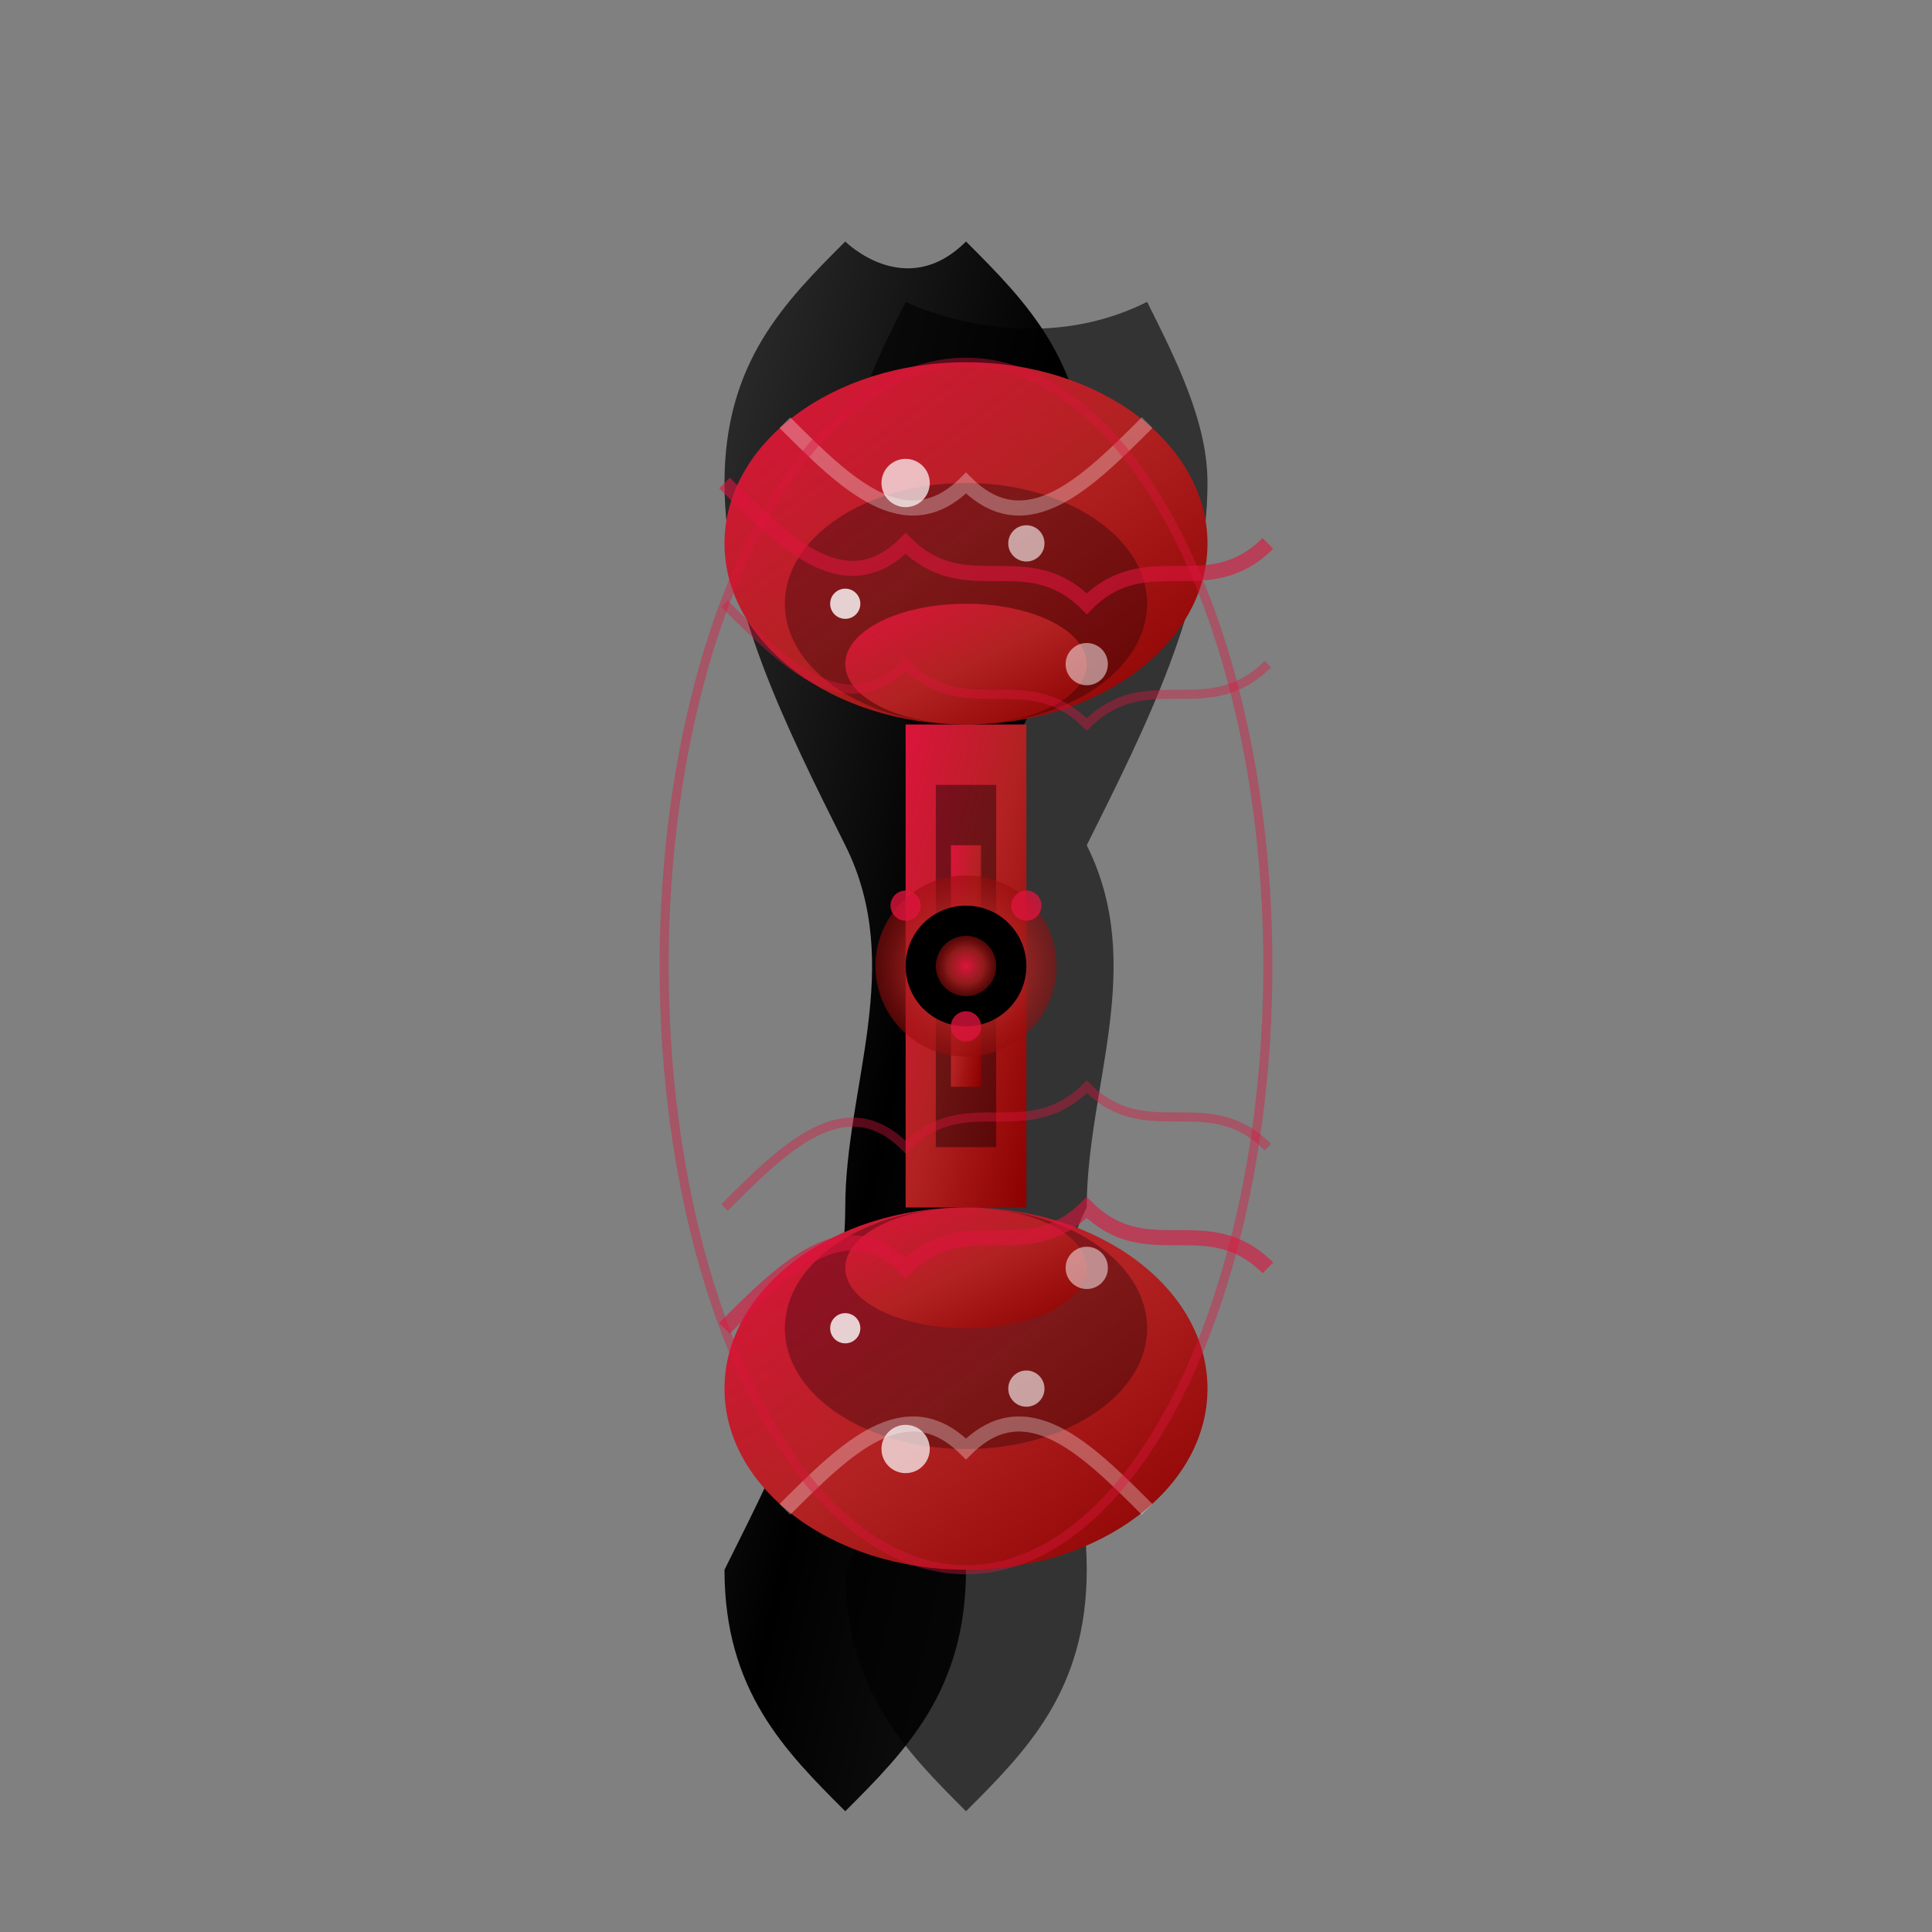 <svg width="64" height="64" viewBox="0 0 64 64" fill="none" xmlns="http://www.w3.org/2000/svg">
  <rect x="0" y="0" width="64" height="64" fill="#808080" stroke="none"/>
  <defs>
    <radialGradient id="widowGlow" cx="50%" cy="50%" r="60%">
      <stop offset="0%" style="stop-color:#DC143C;stop-opacity:1" />
      <stop offset="50%" style="stop-color:#B22222;stop-opacity:0.8" />
      <stop offset="100%" style="stop-color:#8B0000;stop-opacity:0.4" />
    </radialGradient>
    <linearGradient id="suitGradient" x1="0%" y1="0%" x2="100%" y2="100%">
      <stop offset="0%" style="stop-color:#2F2F2F;stop-opacity:1" />
      <stop offset="50%" style="stop-color:#000000;stop-opacity:1" />
      <stop offset="100%" style="stop-color:#1a1a1a;stop-opacity:1" />
    </linearGradient>
    <linearGradient id="hourglassGradient" x1="0%" y1="0%" x2="100%" y2="100%">
      <stop offset="0%" style="stop-color:#DC143C;stop-opacity:1" />
      <stop offset="50%" style="stop-color:#B22222;stop-opacity:1" />
      <stop offset="100%" style="stop-color:#8B0000;stop-opacity:1" />
    </linearGradient>
  </defs>

  <!-- Sleek black suit outline -->
  <path d="M28 8C26 10 24 12 24 16C24 20 26 24 28 28C30 32 28 36 28 40C28 44 26 48 24 52C24 56 26 58 28 60C30 58 32 56 32 52C32 48 30 44 32 40C32 36 34 32 32 28C34 24 36 20 36 16C36 12 34 10 32 8C30 10 28 8 28 8Z" fill="url(#suitGradient)"/>
  <path d="M30 10C29 12 28 14 28 16C28 20 30 24 32 28C34 32 32 36 32 40C32 44 30 48 28 52C28 56 30 58 32 60C34 58 36 56 36 52C36 48 34 44 36 40C36 36 38 32 36 28C38 24 40 20 40 16C40 14 39 12 38 10C34 12 30 10 30 10Z" fill="#000000" opacity="0.6"/>

  <!-- Hourglass symbol - top bulb -->
  <ellipse cx="32" cy="18" rx="8" ry="6" fill="url(#hourglassGradient)"/>
  <ellipse cx="32" cy="20" rx="6" ry="4" fill="#000000" opacity="0.3"/>
  <ellipse cx="32" cy="22" rx="4" ry="2" fill="url(#hourglassGradient)"/>

  <!-- Hourglass neck -->
  <rect x="30" y="24" width="4" height="16" fill="url(#hourglassGradient)"/>
  <rect x="31" y="26" width="2" height="12" fill="#000000" opacity="0.4"/>
  <rect x="31.5" y="28" width="1" height="8" fill="url(#hourglassGradient)"/>

  <!-- Hourglass symbol - bottom bulb -->
  <ellipse cx="32" cy="46" rx="8" ry="6" fill="url(#hourglassGradient)"/>
  <ellipse cx="32" cy="44" rx="6" ry="4" fill="#000000" opacity="0.3"/>
  <ellipse cx="32" cy="42" rx="4" ry="2" fill="url(#hourglassGradient)"/>

  <!-- Hourglass sand particles -->
  <circle cx="30" cy="16" r="0.8" fill="#FFFFFF" opacity="0.7"/>
  <circle cx="34" cy="18" r="0.6" fill="#FFFFFF" opacity="0.6"/>
  <circle cx="28" cy="20" r="0.5" fill="#FFFFFF" opacity="0.8"/>
  <circle cx="36" cy="22" r="0.7" fill="#FFFFFF" opacity="0.5"/>
  <circle cx="30" cy="48" r="0.8" fill="#FFFFFF" opacity="0.7"/>
  <circle cx="34" cy="46" r="0.6" fill="#FFFFFF" opacity="0.6"/>
  <circle cx="28" cy="44" r="0.5" fill="#FFFFFF" opacity="0.8"/>
  <circle cx="36" cy="42" r="0.7" fill="#FFFFFF" opacity="0.5"/>

  <!-- Web pattern on suit -->
  <path d="M24 16C26 18 28 20 30 18C32 20 34 18 36 20C38 18 40 20 42 18" fill="none" stroke="#DC143C" stroke-width="0.5" opacity="0.6"/>
  <path d="M24 20C26 22 28 24 30 22C32 24 34 22 36 24C38 22 40 24 42 22" fill="none" stroke="#DC143C" stroke-width="0.3" opacity="0.4"/>
  <path d="M24 44C26 42 28 40 30 42C32 40 34 42 36 40C38 42 40 40 42 42" fill="none" stroke="#DC143C" stroke-width="0.5" opacity="0.6"/>
  <path d="M24 40C26 38 28 36 30 38C32 36 34 38 36 36C38 38 40 36 42 38" fill="none" stroke="#DC143C" stroke-width="0.3" opacity="0.4"/>

  <!-- Widow's bite emblem -->
  <circle cx="32" cy="32" r="3" fill="url(#widowGlow)"/>
  <circle cx="32" cy="32" r="2" fill="#000000"/>
  <circle cx="32" cy="32" r="1" fill="url(#widowGlow)"/>
  <circle cx="30" cy="30" r="0.5" fill="#DC143C" opacity="0.8"/>
  <circle cx="34" cy="30" r="0.5" fill="#DC143C" opacity="0.8"/>
  <circle cx="32" cy="34" r="0.5" fill="#DC143C" opacity="0.8"/>

  <!-- Suit highlights -->
  <path d="M26 14C28 16 30 18 32 16C34 18 36 16 38 14" fill="none" stroke="#FFFFFF" stroke-width="0.5" opacity="0.3"/>
  <path d="M26 50C28 48 30 46 32 48C34 46 36 48 38 50" fill="none" stroke="#FFFFFF" stroke-width="0.5" opacity="0.3"/>
  <ellipse cx="32" cy="32" rx="10" ry="20" fill="none" stroke="#DC143C" stroke-width="0.3" opacity="0.4"/>
</svg>
